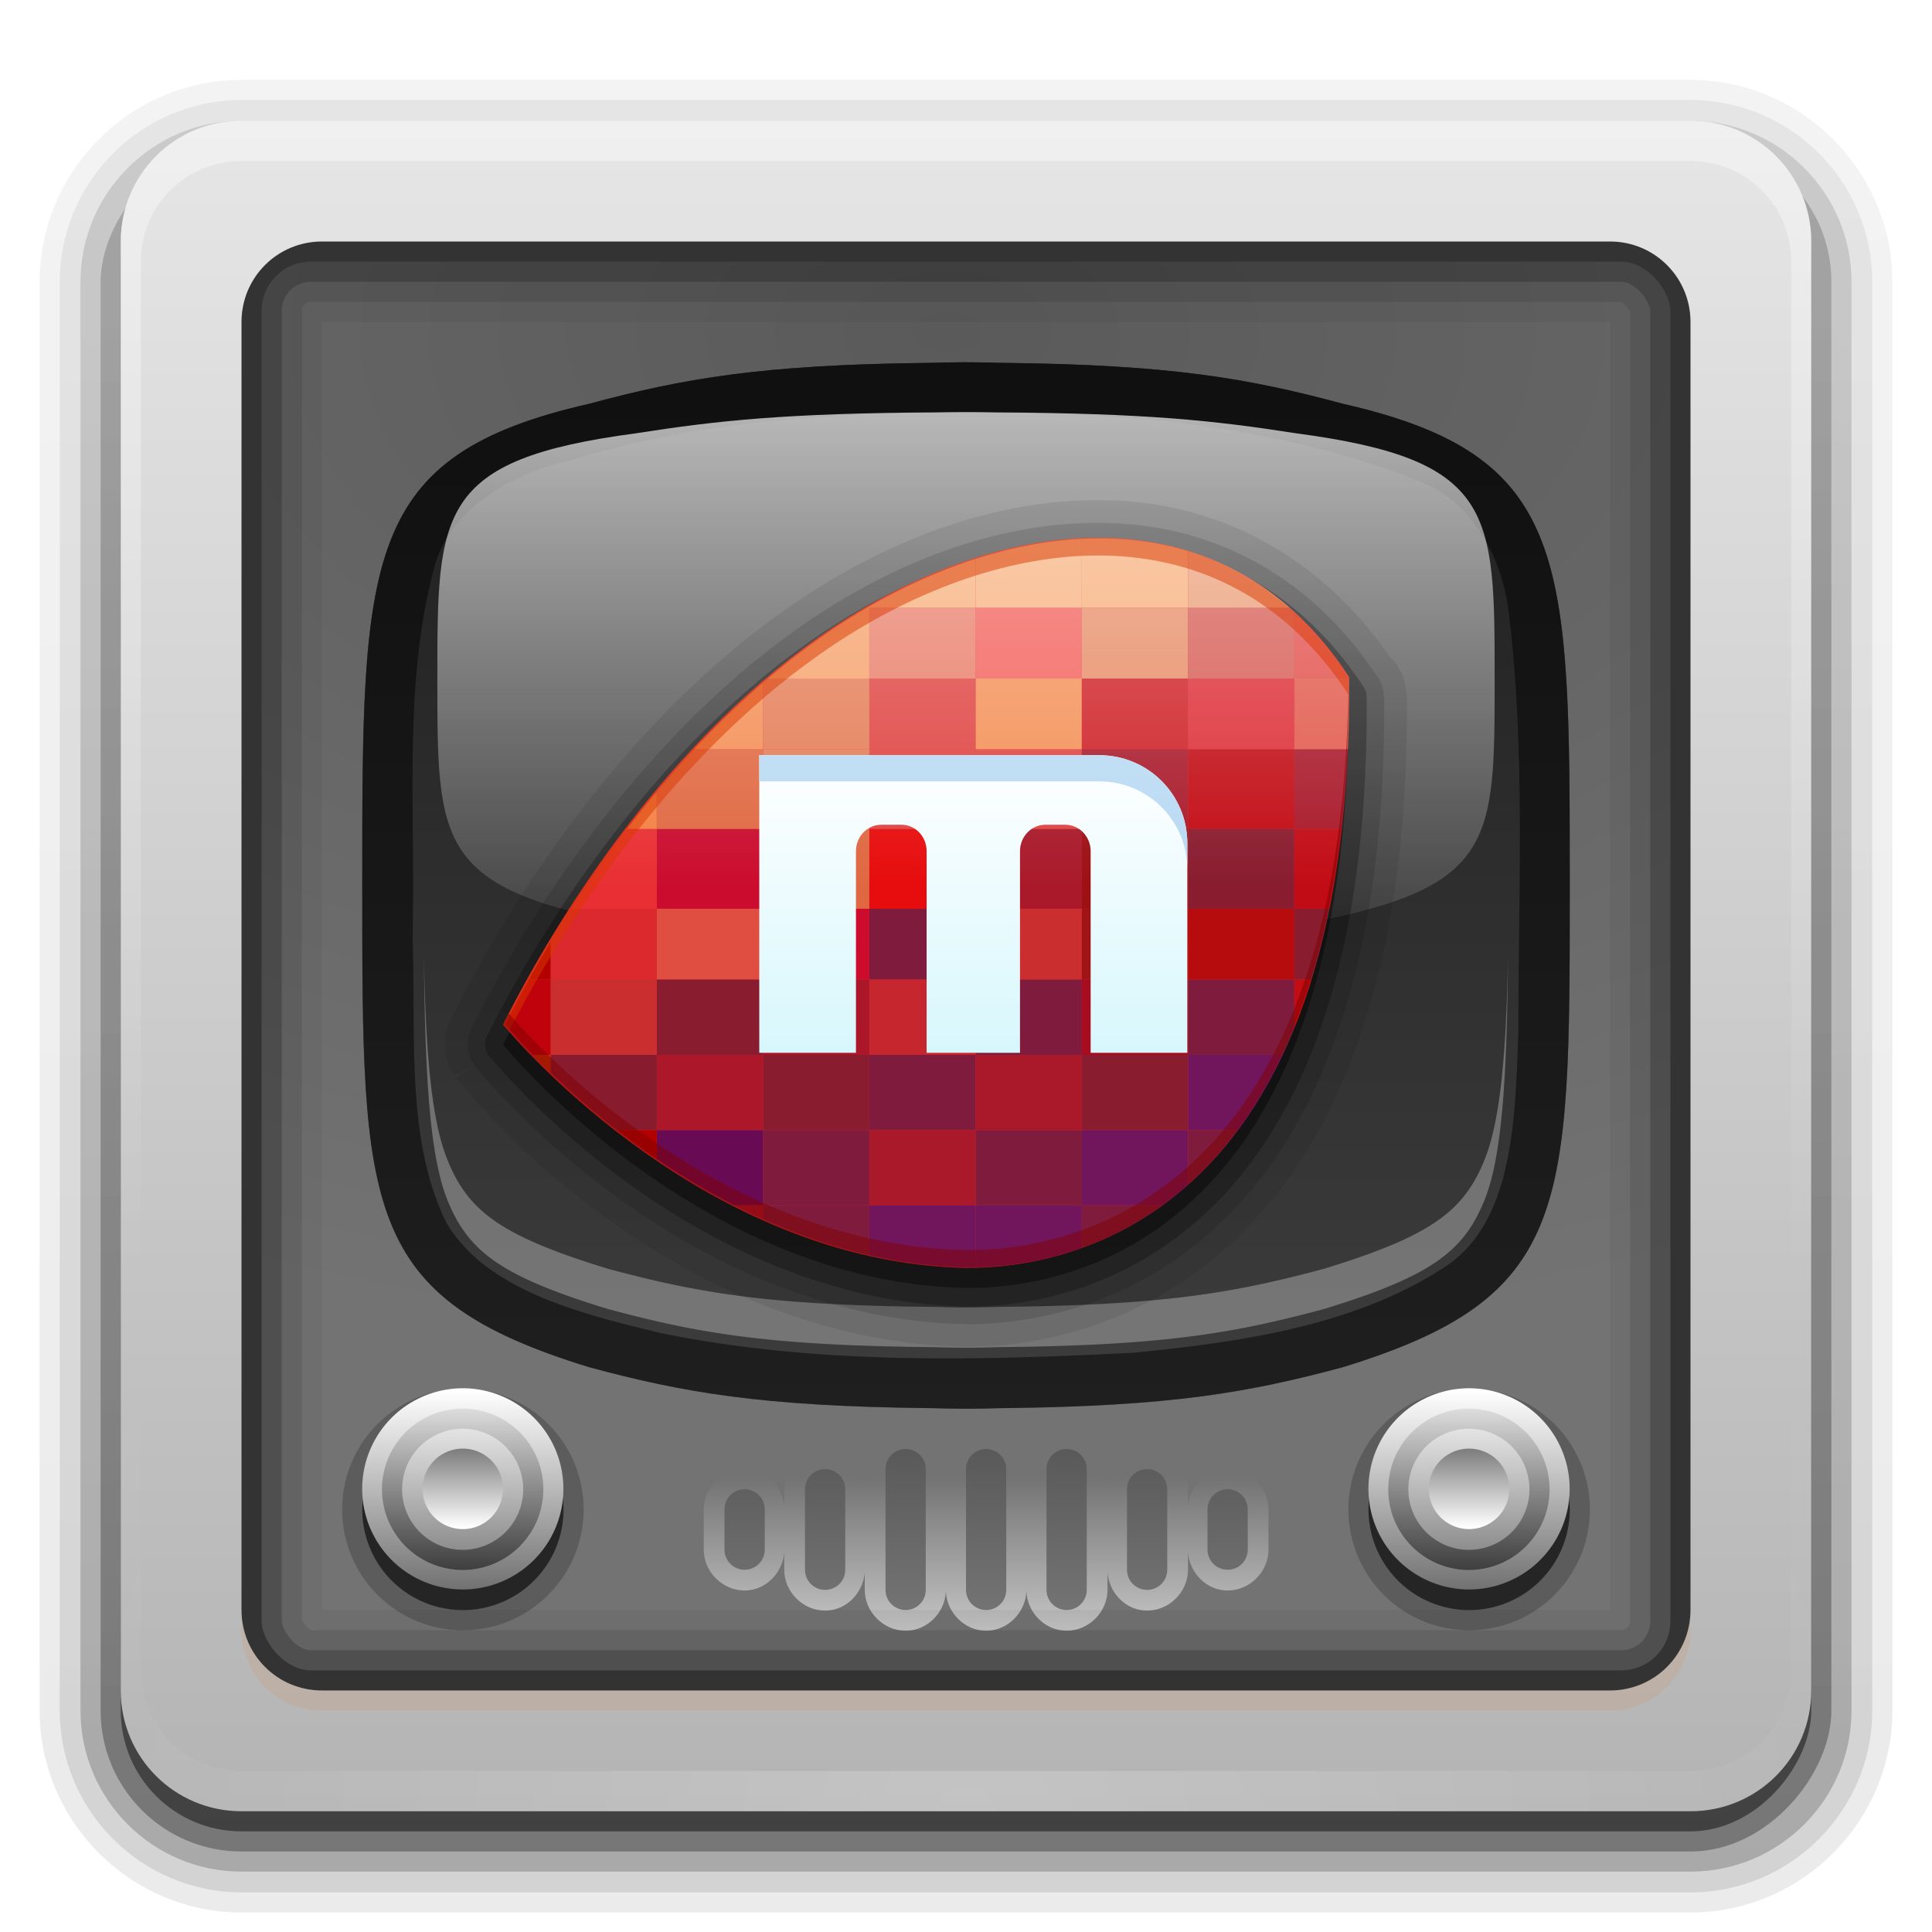 <?xml version="1.0" encoding="UTF-8" standalone="no"?>
<!-- Created with Inkscape (http://www.inkscape.org/) -->

<svg
   xmlns:dc="http://purl.org/dc/elements/1.1/"
   xmlns:cc="http://creativecommons.org/ns#"
   xmlns:rdf="http://www.w3.org/1999/02/22-rdf-syntax-ns#"
   xmlns:svg="http://www.w3.org/2000/svg"
   xmlns="http://www.w3.org/2000/svg"
   xmlns:xlink="http://www.w3.org/1999/xlink"
   xmlns:sodipodi="http://sodipodi.sourceforge.net/DTD/sodipodi-0.dtd"
   xmlns:inkscape="http://www.inkscape.org/namespaces/inkscape"
   version="1.0"
   width="96"
   height="96"
   id="svg2408"
   inkscape:version="0.91 r"
   sodipodi:docname="miro.svg">
  <title
     id="title5292">miro</title>
  <sodipodi:namedview
     pagecolor="#ffffff"
     bordercolor="#666666"
     borderopacity="1"
     objecttolerance="10"
     gridtolerance="10"
     guidetolerance="10"
     inkscape:pageopacity="0"
     inkscape:pageshadow="2"
     inkscape:window-width="1280"
     inkscape:window-height="965"
     id="namedview233"
     showgrid="false"
     inkscape:zoom="4.91667"
     inkscape:cx="104.58"
     inkscape:cy="37.2791"
     inkscape:window-x="0"
     inkscape:window-y="27"
     inkscape:window-maximized="1"
     inkscape:current-layer="svg2408" />
  <defs
     id="defs2410">
    <linearGradient
       id="linearGradient5342">
      <stop
         id="stop5344"
         style="stop-color:#d7f7fd;stop-opacity:1"
         offset="0" />
      <stop
         id="stop5346"
         style="stop-color:#ffffff;stop-opacity:1"
         offset="1" />
    </linearGradient>
    <linearGradient
       id="linearGradient3767">
      <stop
         id="stop3769"
         style="stop-color:#3e3e3e;stop-opacity:1"
         offset="0" />
      <stop
         id="stop3771"
         style="stop-color:#bbbbbb;stop-opacity:0"
         offset="1" />
    </linearGradient>
    <linearGradient
       id="linearGradient3960">
      <stop
         id="stop3962"
         style="stop-color:#ffffff;stop-opacity:1"
         offset="0" />
      <stop
         id="stop3964"
         style="stop-color:#ffffff;stop-opacity:0"
         offset="1" />
    </linearGradient>
    <linearGradient
       id="linearGradient3948">
      <stop
         id="stop3950"
         style="stop-color:#5a5a5a;stop-opacity:1"
         offset="0" />
      <stop
         id="stop3952"
         style="stop-color:#737373;stop-opacity:1"
         offset="1" />
    </linearGradient>
    <linearGradient
       id="linearGradient3777">
      <stop
         id="stop3779"
         style="stop-color:#272727;stop-opacity:1"
         offset="0" />
      <stop
         id="stop3781"
         style="stop-color:#737373;stop-opacity:1"
         offset="1" />
    </linearGradient>
    <linearGradient
       id="linearGradient3224">
      <stop
         id="stop3226"
         style="stop-color:#e0d8b8;stop-opacity:1"
         offset="0" />
      <stop
         id="stop3228"
         style="stop-color:#b6a357;stop-opacity:1"
         offset="1" />
    </linearGradient>
    <linearGradient
       id="linearGradient3187">
      <stop
         id="stop3189"
         style="stop-color:#b4b4b4;stop-opacity:1"
         offset="0" />
      <stop
         id="stop3191"
         style="stop-color:#e6e6e6;stop-opacity:1"
         offset="1" />
    </linearGradient>
    <linearGradient
       x1="45.448"
       y1="92.54"
       x2="45.448"
       y2="7.017"
       id="ButtonShadow"
       gradientUnits="userSpaceOnUse"
       gradientTransform="scale(1.006,0.994)">
      <stop
         id="stop3750"
         style="stop-color:#000000;stop-opacity:1"
         offset="0" />
      <stop
         id="stop3752"
         style="stop-color:#000000;stop-opacity:0.588"
         offset="1" />
    </linearGradient>
    <linearGradient
       id="linearGradient3737">
      <stop
         id="stop3739"
         style="stop-color:#ffffff;stop-opacity:1"
         offset="0" />
      <stop
         id="stop3741"
         style="stop-color:#ffffff;stop-opacity:0"
         offset="1" />
    </linearGradient>
    <filter
       color-interpolation-filters="sRGB"
       id="filter3174">
      <feGaussianBlur
         id="feGaussianBlur3176"
         stdDeviation="1.71" />
    </filter>
    <linearGradient
       x1="36.357"
       y1="6"
       x2="36.357"
       y2="63.893"
       id="linearGradient3188"
       xlink:href="#linearGradient3737"
       gradientUnits="userSpaceOnUse" />
    <radialGradient
       cx="47.098"
       cy="78.287"
       r="38.957"
       fx="47.098"
       fy="78.287"
       id="radialGradient3205"
       xlink:href="#linearGradient3948"
       gradientUnits="userSpaceOnUse"
       gradientTransform="matrix(2.206,0,-1.566824e-8,1.312,-56.813,-119.244)" />
    <linearGradient
       id="linearGradient3737-7">
      <stop
         id="stop3739-2"
         style="stop-color:#ffffff;stop-opacity:1"
         offset="0" />
      <stop
         id="stop3741-7"
         style="stop-color:#ffffff;stop-opacity:0"
         offset="1" />
    </linearGradient>
    <radialGradient
       cx="48"
       cy="90.172"
       r="42"
       fx="48"
       fy="90.172"
       id="radialGradient2874"
       xlink:href="#linearGradient3737-7"
       gradientUnits="userSpaceOnUse"
       gradientTransform="matrix(1.157,0,0,0.996,-7.551,0.197)" />
    <linearGradient
       x1="48"
       y1="90"
       x2="48"
       y2="5.988"
       id="linearGradient3668"
       xlink:href="#linearGradient3187"
       gradientUnits="userSpaceOnUse" />
    <linearGradient
       id="linearGradient3737-40">
      <stop
         id="stop3739-7"
         style="stop-color:#ffffff;stop-opacity:1"
         offset="0" />
      <stop
         id="stop3741-9"
         style="stop-color:#ffffff;stop-opacity:0"
         offset="1" />
    </linearGradient>
    <clipPath
       id="clipPath3613-2">
      <rect
         width="84"
         height="84"
         rx="6"
         ry="6"
         x="6"
         y="6"
         id="rect3615-7"
         style="fill:#ffffff;fill-opacity:1;fill-rule:nonzero;stroke:none" />
    </clipPath>
    <filter
       x="-0.192"
       y="-0.192"
       width="1.384"
       height="1.384"
       color-interpolation-filters="sRGB"
       id="filter3794-6">
      <feGaussianBlur
         id="feGaussianBlur3796-2"
         stdDeviation="5.28" />
    </filter>
    <linearGradient
       x1="48"
       y1="20.221"
       x2="48"
       y2="138.661"
       id="linearGradient2881"
       xlink:href="#linearGradient3737-40"
       gradientUnits="userSpaceOnUse" />
    <clipPath
       id="clipPath3837">
      <path
         d="m 14,108.25 c -3.242,0 -5.844,2.768 -5.844,6.188 l 0,66.156 c 0,3.42 2.601,6.188 5.844,6.188 l 66.188,0 c 3.242,0 5.875,-2.768 5.875,-6.188 l 0,-66.156 c 0,-3.42 -2.633,-6.188 -5.875,-6.188 L 14,108.25 z M 48,118 c 0.605,0 1.193,0.015 1.781,0.031 0.014,1.5e-4 0.048,-1.5e-4 0.062,0 8.345,0.089 12.216,0.779 16.875,2.031 C 78.02,122.634 78,127.662 78,144 c 0,16.16 0.03,20.465 -11.281,23.938 -4.659,1.253 -8.53,1.942 -16.875,2.031 -0.014,1.5e-4 -0.048,-1.5e-4 -0.062,0 C 49.193,169.985 48.605,170 48,170 c -0.605,0 -1.193,-0.015 -1.781,-0.031 -0.014,-1.5e-4 -0.048,1.5e-4 -0.062,0 -8.345,-0.089 -12.216,-0.779 -16.875,-2.031 C 17.97,164.465 18,160.16 18,144 c 0,-16.338 -0.02,-21.366 11.281,-23.938 4.659,-1.253 8.53,-1.942 16.875,-2.031 0.014,-1.5e-4 0.048,1.5e-4 0.062,0 C 46.807,118.015 47.395,118 48,118 z"
         inkscape:connector-curvature="0"
         id="path3839"
         style="fill:url(#radialGradient3841);fill-opacity:1;stroke:none" />
    </clipPath>
    <radialGradient
       cx="47.098"
       cy="78.287"
       r="38.957"
       fx="47.098"
       fy="78.287"
       id="radialGradient3841"
       xlink:href="#linearGradient3224"
       gradientUnits="userSpaceOnUse"
       gradientTransform="matrix(2.206,0,-1.566824e-8,1.312,-56.813,75.781)" />
    <filter
       x="-0.168"
       y="-0.194"
       width="1.336"
       height="1.388"
       color-interpolation-filters="sRGB"
       id="filter3847">
      <feGaussianBlur
         id="feGaussianBlur3849"
         stdDeviation="4.2" />
    </filter>
    <linearGradient
       x1="50.629"
       y1="81.089"
       x2="50.629"
       y2="74.654"
       id="linearGradient3994"
       xlink:href="#linearGradient3960"
       gradientUnits="userSpaceOnUse"
       gradientTransform="translate(0,30)" />
    <linearGradient
       x1="49.385"
       y1="81.177"
       x2="49.385"
       y2="73.448"
       id="linearGradient4099"
       xlink:href="#linearGradient3737-7"
       gradientUnits="userSpaceOnUse" />
    <linearGradient
       x1="48.179"
       y1="72.25"
       x2="48.179"
       y2="79.84"
       id="linearGradient4101"
       xlink:href="#linearGradient3948"
       gradientUnits="userSpaceOnUse" />
    <linearGradient
       x1="48.179"
       y1="72.25"
       x2="48.179"
       y2="79.84"
       id="linearGradient4103"
       xlink:href="#linearGradient3948"
       gradientUnits="userSpaceOnUse"
       gradientTransform="translate(1,0)" />
    <linearGradient
       x1="48.179"
       y1="72.25"
       x2="48.179"
       y2="79.84"
       id="linearGradient4105"
       xlink:href="#linearGradient3948"
       gradientUnits="userSpaceOnUse"
       gradientTransform="translate(2,0)" />
    <linearGradient
       x1="48.179"
       y1="72.25"
       x2="48.179"
       y2="79.84"
       id="linearGradient4107"
       xlink:href="#linearGradient3948"
       gradientUnits="userSpaceOnUse"
       gradientTransform="translate(-1,0)" />
    <linearGradient
       x1="48.179"
       y1="72.25"
       x2="48.179"
       y2="79.84"
       id="linearGradient4109"
       xlink:href="#linearGradient3948"
       gradientUnits="userSpaceOnUse"
       gradientTransform="translate(3,0)" />
    <linearGradient
       x1="48.179"
       y1="72.25"
       x2="48.179"
       y2="79.84"
       id="linearGradient4111"
       xlink:href="#linearGradient3948"
       gradientUnits="userSpaceOnUse"
       gradientTransform="translate(-2,0)" />
    <linearGradient
       x1="48.179"
       y1="72.25"
       x2="48.179"
       y2="79.84"
       id="linearGradient4113"
       xlink:href="#linearGradient3948"
       gradientUnits="userSpaceOnUse"
       gradientTransform="translate(4,0)" />
    <linearGradient
       id="linearGradient3237">
      <stop
         id="stop3239"
         style="stop-color:#737373;stop-opacity:1"
         offset="0" />
      <stop
         id="stop3241"
         style="stop-color:#ffffff;stop-opacity:1"
         offset="1" />
    </linearGradient>
    <linearGradient
       x1="26.36"
       y1="103.134"
       x2="26.36"
       y2="108.678"
       id="linearGradient3785"
       xlink:href="#linearGradient3237"
       gradientUnits="userSpaceOnUse" />
    <linearGradient
       x1="26.36"
       y1="112.609"
       x2="26.36"
       y2="99.666"
       id="linearGradient3787"
       xlink:href="#linearGradient3237"
       gradientUnits="userSpaceOnUse" />
    <linearGradient
       x1="21.026"
       y1="106.137"
       x2="35.109"
       y2="106.137"
       id="linearGradient3789"
       xlink:href="#linearGradient3767"
       gradientUnits="userSpaceOnUse" />
    <linearGradient
       x1="26.36"
       y1="103.134"
       x2="26.36"
       y2="108.678"
       id="linearGradient3802"
       xlink:href="#linearGradient3237"
       gradientUnits="userSpaceOnUse" />
    <linearGradient
       x1="26.36"
       y1="112.609"
       x2="26.36"
       y2="99.666"
       id="linearGradient3804"
       xlink:href="#linearGradient3237"
       gradientUnits="userSpaceOnUse" />
    <linearGradient
       x1="21.026"
       y1="106.137"
       x2="35.109"
       y2="106.137"
       id="linearGradient3806"
       xlink:href="#linearGradient3767"
       gradientUnits="userSpaceOnUse" />
    <clipPath
       id="clipPath5265">
      <path
         d="m 138,78 c -0.605,0 -1.193,0.015 -1.781,0.031 -0.014,1.46e-4 -0.048,-1.5e-4 -0.062,0 -8.345,0.089 -12.216,0.779 -16.875,2.031 C 107.98,82.634 108,87.662 108,104 c 0,16.16 -0.029,20.465 11.281,23.938 4.659,1.253 8.53,1.942 16.875,2.031 0.014,1.5e-4 0.048,-1.5e-4 0.062,0 0.588,0.016 1.177,0.031 1.781,0.031 0.605,0 1.193,-0.015 1.781,-0.031 0.014,-1.5e-4 0.048,1.5e-4 0.062,0 8.345,-0.089 12.216,-0.779 16.875,-2.031 C 168.03,124.465 168,120.16 168,104 c 0,-16.338 0.021,-21.366 -11.281,-23.938 -4.659,-1.253 -8.53,-1.942 -16.875,-2.031 -0.014,-1.5e-4 -0.048,1.46e-4 -0.062,0 C 139.193,78.015 138.605,78 138,78 z"
         inkscape:connector-curvature="0"
         id="path5267"
         style="fill:#ff0000;fill-opacity:1;stroke:none;display:inline" />
    </clipPath>
    <clipPath
       id="clipPath5740">
      <path
         d="m -314.232,22.117 c 16.366,-32.544 44.404,-72.186 81.294,-93.853 36.891,-21.667 82.634,-25.36 109.315,15.388 1.03,123.91 -64.854,134.301 -88.552,133.277 -59.782,-2.583 -102.058,-54.812 -102.058,-54.812 z"
         inkscape:connector-curvature="0"
         id="path5742"
         style="fill:#ff0000;stroke:none" />
    </clipPath>
    <linearGradient
       x1="-95.538"
       y1="28.862"
       x2="-95.538"
       y2="-39.457"
       id="linearGradient6016"
       xlink:href="#linearGradient5342"
       gradientUnits="userSpaceOnUse" />
    <linearGradient
       x1="-400.012"
       y1="-85.682"
       x2="-400.012"
       y2="-9.059"
       id="linearGradient6023"
       xlink:href="#linearGradient3737"
       gradientUnits="userSpaceOnUse"
       gradientTransform="matrix(0.22,0,0,0.22,140.505,46.035)" />
    <linearGradient
       x1="123.968"
       y1="17.684"
       x2="123.968"
       y2="69.871"
       id="linearGradient3888"
       xlink:href="#linearGradient3777"
       gradientUnits="userSpaceOnUse"
       gradientTransform="translate(-80,0)" />
    <filter
       x="-0.134"
       y="-0.155"
       width="1.269"
       height="1.31"
       color-interpolation-filters="sRGB"
       id="filter3925">
      <feGaussianBlur
         id="feGaussianBlur3927"
         stdDeviation="3.36" />
    </filter>
    <linearGradient
       x1="48.714"
       y1="16.321"
       x2="48.714"
       y2="77.29"
       id="linearGradient3931"
       xlink:href="#linearGradient3737-7"
       gradientUnits="userSpaceOnUse"
       gradientTransform="matrix(0.876,0,0,0.511,5.972,11.286)" />
    <linearGradient
       x1="45.448"
       y1="92.54"
       x2="45.448"
       y2="7.017"
       id="ButtonShadow-0"
       gradientUnits="userSpaceOnUse"
       gradientTransform="matrix(1.006,0,0,0.994,100,0)">
      <stop
         id="stop3750-8"
         style="stop-color:#000000;stop-opacity:1"
         offset="0" />
      <stop
         id="stop3752-5"
         style="stop-color:#000000;stop-opacity:0.588"
         offset="1" />
    </linearGradient>
    <linearGradient
       x1="32.251"
       y1="6.132"
       x2="32.251"
       y2="90.239"
       id="linearGradient3780"
       xlink:href="#ButtonShadow-0"
       gradientUnits="userSpaceOnUse"
       gradientTransform="matrix(1.024,0,0,1.012,-1.143,-98.071)" />
    <linearGradient
       x1="32.251"
       y1="6.132"
       x2="32.251"
       y2="90.239"
       id="linearGradient3772"
       xlink:href="#ButtonShadow-0"
       gradientUnits="userSpaceOnUse"
       gradientTransform="matrix(1.024,0,0,1.012,-1.143,-98.071)" />
    <linearGradient
       x1="32.251"
       y1="6.132"
       x2="32.251"
       y2="90.239"
       id="linearGradient3725"
       xlink:href="#ButtonShadow-0"
       gradientUnits="userSpaceOnUse"
       gradientTransform="matrix(1.024,0,0,1.012,-1.143,-98.071)" />
    <linearGradient
       x1="32.251"
       y1="6.132"
       x2="32.251"
       y2="90.239"
       id="linearGradient3721"
       xlink:href="#ButtonShadow-0"
       gradientUnits="userSpaceOnUse"
       gradientTransform="translate(0,-97)" />
    <linearGradient
       x1="32.251"
       y1="6.132"
       x2="32.251"
       y2="90.239"
       id="linearGradient3071"
       xlink:href="#ButtonShadow-0"
       gradientUnits="userSpaceOnUse"
       gradientTransform="matrix(1.024,0,0,1.012,-1.143,-98.071)" />
  </defs>
  <g
     id="layer2"
     style="display:none">
    <rect
       width="86"
       height="85"
       rx="6"
       ry="6"
       x="5"
       y="7"
       id="rect3745"
       style="opacity:0.9;fill:url(#ButtonShadow);fill-opacity:1;fill-rule:nonzero;stroke:none;filter:url(#filter3174)" />
  </g>
  <g
     id="layer7"
     style="display:inline">
    <path
       d="m 12,-95.031 c -5.511,0 -10.031,4.52 -10.031,10.031 l 0,71 c 0,5.511 4.52,10.031 10.031,10.031 l 72,0 c 5.511,0 10.031,-4.52 10.031,-10.031 l 0,-71 c 0,-5.511 -4.52,-10.031 -10.031,-10.031 l -72,0 z"
       transform="scale(1,-1)"
       id="path3786"
       style="opacity:0.08;fill:url(#linearGradient3071);fill-opacity:1;fill-rule:nonzero;stroke:none;display:inline" />
    <path
       d="m 12,-94.031 c -4.972,0 -9.031,4.06 -9.031,9.031 l 0,71 c 0,4.972 4.06,9.031 9.031,9.031 l 72,0 c 4.972,0 9.031,-4.06 9.031,-9.031 l 0,-71 c 0,-4.972 -4.06,-9.031 -9.031,-9.031 l -72,0 z"
       transform="scale(1,-1)"
       id="path3778"
       style="opacity:0.1;fill:url(#linearGradient3780);fill-opacity:1;fill-rule:nonzero;stroke:none;display:inline" />
    <path
       d="m 12,-93 c -4.409,0 -8,3.591 -8,8 l 0,71 c 0,4.409 3.591,8 8,8 l 72,0 c 4.409,0 8,-3.591 8,-8 l 0,-71 c 0,-4.409 -3.591,-8 -8,-8 l -72,0 z"
       transform="scale(1,-1)"
       id="path3770"
       style="opacity:0.2;fill:url(#linearGradient3772);fill-opacity:1;fill-rule:nonzero;stroke:none;display:inline" />
    <rect
       width="86"
       height="85"
       rx="7"
       ry="7"
       x="5"
       y="-92"
       transform="scale(1,-1)"
       id="rect3723"
       style="opacity:0.3;fill:url(#linearGradient3725);fill-opacity:1;fill-rule:nonzero;stroke:none;display:inline" />
    <rect
       width="84"
       height="84"
       rx="6"
       ry="6"
       x="6"
       y="-91"
       transform="scale(1,-1)"
       id="rect3716"
       style="opacity:0.45;fill:url(#linearGradient3721);fill-opacity:1;fill-rule:nonzero;stroke:none;display:inline" />
  </g>
  <g
     id="layer3">
    <rect
       width="77.915"
       height="78.516"
       rx="5.853"
       ry="6.173"
       x="8.141"
       y="-86.771"
       transform="scale(1,-1)"
       id="rect3461"
       style="fill:url(#radialGradient3205);fill-opacity:1;stroke:none" />
  </g>
  <g
     id="layer4"
     style="display:none">
    <rect
       width="66"
       height="66"
       rx="12"
       ry="12"
       x="15"
       y="15"
       clip-path="url(#clipPath3613-2)"
       id="rect3171"
       style="opacity:0.1;fill:url(#linearGradient2881);fill-opacity:1;fill-rule:nonzero;stroke:#ffffff;stroke-width:0.5;stroke-linecap:round;stroke-linejoin:miter;stroke-miterlimit:4;stroke-opacity:1;stroke-dasharray:none;stroke-dashoffset:0;filter:url(#filter3794-6)" />
  </g>
  <path
     style="display:inline;fill:url(#linearGradient3888);fill-opacity:1;stroke:none"
     id="path5249"
     inkscape:connector-curvature="0"
     d="m 48,18 c -0.605,0 -1.193,0.015 -1.781,0.031 -0.014,10e-5 -0.048,-2e-4 -0.062,0 -8.345,0.089 -12.216,0.778 -16.875,2.031 C 17.98,22.634 18,27.662 18,44 c 0,16.16 -0.029,20.465 11.281,23.938 4.659,1.253 8.53,1.942 16.875,2.031 0.014,1e-4 0.048,-2e-4 0.062,0 C 46.807,69.985 47.395,70 48,70 c 0.605,0 1.193,-0.015 1.781,-0.031 0.014,-2e-4 0.048,1e-4 0.062,0 8.345,-0.089 12.216,-0.779 16.875,-2.031 C 78.029,64.465 78,60.16 78,44 78,27.662 78.02,22.634 66.719,20.062 c -4.659,-1.253 -8.53,-1.942 -16.875,-2.031 -0.014,-2e-4 -0.048,10e-5 -0.062,0 C 49.193,18.015 48.605,18 48,18 Z" />
  <path
     style="display:inline;opacity:0.5;fill:#ffffff;fill-opacity:1;stroke:none;filter:url(#filter3847)"
     id="path3826"
     clip-path="url(#clipPath3837)"
     transform="translate(0,-100)"
     inkscape:connector-curvature="0"
     d="m 48,118 c -0.605,0 -1.193,0.02 -1.781,0.03 -0.014,0 -0.049,0 -0.062,0 -8.345,0.09 -12.216,0.779 -16.875,2.031 C 17.98,122.634 18,127.662 18,144 c 0,16.16 -0.029,20.465 11.281,23.937 4.659,1.253 8.53,1.943 16.875,2.032 0.014,0 0.048,0 0.062,0 0.588,0.02 1.177,0.03 1.781,0.03 0.605,0 1.193,-0.01 1.781,-0.03 0.014,0 0.048,0 0.062,0 8.345,-0.09 12.216,-0.779 16.875,-2.031 C 78.029,164.465 78,160.16 78,144 c 0,-16.338 0.02,-21.366 -11.281,-23.937 -4.659,-1.253 -8.53,-1.943 -16.875,-2.032 -0.014,0 -0.049,0 -0.062,0 C 49.193,118.015 48.605,118 48,118 Z" />
  <path
     style="display:inline;opacity:0.6;fill:#1a1a1a;fill-opacity:1;stroke:none"
     id="path5247"
     inkscape:connector-curvature="0"
     d="m 48,18 c -0.605,0 -1.193,0.015 -1.781,0.031 -0.014,10e-5 -0.048,-2e-4 -0.062,0 -8.345,0.089 -12.216,0.778 -16.875,2.031 C 17.98,22.634 18,27.662 18,44 c 0,16.16 -0.029,20.465 11.281,23.938 4.659,1.253 8.53,1.942 16.875,2.031 0.014,1e-4 0.048,-2e-4 0.062,0 C 46.807,69.985 47.395,70 48,70 c 0.605,0 1.193,-0.015 1.781,-0.031 0.014,-2e-4 0.048,1e-4 0.062,0 8.345,-0.089 12.216,-0.779 16.875,-2.031 C 78.029,64.465 78,60.16 78,44 78,27.662 78.02,22.634 66.719,20.062 c -4.659,-1.253 -8.53,-1.942 -16.875,-2.031 -0.014,-2e-4 -0.048,10e-5 -0.062,0 C 49.193,18.015 48.605,18 48,18 Z" />
  <path
     style="display:inline;opacity:0.7;fill:none;stroke:#000000;stroke-width:5;stroke-miterlimit:4;stroke-dasharray:none;filter:url(#filter3925)"
     clip-path="url(#clipPath5265)"
     d="m 138,78 c -6.813,-0.019 -13.679,0.45 -20.232,2.441 -3.756,0.866 -7.58,3.173 -8.613,7.127 -1.656,6.175 -0.998,12.655 -1.153,18.979 0.175,5.152 -0.398,10.681 1.993,15.432 2.521,4.285 7.778,5.615 12.285,6.7 7.957,1.636 16.16,1.447 24.231,1.031 5.872,-0.569 12.072,-1.502 17.032,-4.922 4.14,-3.09 4.232,-8.767 4.402,-13.45 -0,-6.991 0.354,-14.023 -0.464,-20.981 -0.379,-3.64 -2.359,-7.279 -5.881,-8.706 -6.901,-2.773 -14.421,-3.618 -21.816,-3.62 C 139.189,78.015 138.595,78 138,78 Z"
     id="path5259"
     inkscape:connector-curvature="0"
     transform="translate(-90,-60)" />
  <path
     style="display:inline;opacity:0.7;fill:url(#linearGradient3931);fill-opacity:1;stroke:none"
     id="path3902"
     inkscape:connector-curvature="0"
     d="m 48,20.476 c -0.529,0 -1.044,0.01 -1.56,0.016 -0.012,1e-4 -0.042,-10e-5 -0.055,0 -7.307,0.045 -10.696,0.398 -14.775,1.037 -9.896,1.313 -9.878,3.88 -9.878,12.221 0,8.25 -0.026,10.449 9.878,12.221 4.079,0.64 7.468,0.992 14.775,1.037 0.012,10e-5 0.042,-1e-4 0.055,0 0.515,0.01 1.03,0.016 1.56,0.016 0.529,0 1.044,-0.01 1.56,-0.016 0.012,-1e-4 0.042,10e-5 0.055,0 7.307,-0.045 10.696,-0.398 14.775,-1.037 9.904,-1.773 9.878,-3.971 9.878,-12.221 0,-8.341 0.018,-10.909 -9.878,-12.221 -4.079,-0.639 -7.468,-0.992 -14.775,-1.037 -0.012,-10e-5 -0.042,1e-4 -0.055,0 -0.515,-0.01 -1.03,-0.016 -1.56,-0.016 z" />
  <path
     inkscape:connector-curvature="0"
     style="opacity:0.6;fill:url(#linearGradient4099);fill-opacity:1;stroke:none"
     id="path4097"
     d="m 45,70.969 c -1.1,0 -2.031,0.931 -2.031,2.031 l 0,0.875 C 42.891,72.842 42.05,71.969 41,71.969 c -1.1,0 -2.031,0.931 -2.031,2.031 l 0,0.875 C 38.891,73.842 38.05,72.969 37,72.969 c -1.1,0 -2.031,0.931 -2.031,2.031 l 0,2 c 0,1.1 0.931,2.031 2.031,2.031 1.05,0 1.891,-0.873 1.969,-1.906 l 0,0.875 c 0,1.1 0.931,2.031 2.031,2.031 1.05,0 1.891,-0.873 1.969,-1.906 l 0,0.875 c 0,1.1 0.931,2.031 2.031,2.031 1.075,0 1.96,-0.902 2,-1.969 0.04,1.067 0.925,1.969 2,1.969 1.075,0 1.96,-0.902 2,-1.969 0.04,1.067 0.925,1.969 2,1.969 1.1,0 2.031,-0.931 2.031,-2.031 l 0,-0.875 c 0.078,1.033 0.918,1.906 1.969,1.906 1.1,0 2.031,-0.931 2.031,-2.031 l 0,-0.875 c 0.078,1.033 0.918,1.906 1.969,1.906 1.1,0 2.031,-0.931 2.031,-2.031 l 0,-2 c 0,-1.1 -0.931,-2.031 -2.031,-2.031 -1.05,0 -1.891,0.873 -1.969,1.906 l 0,-0.875 c 0,-1.1 -0.931,-2.031 -2.031,-2.031 -1.05,0 -1.891,0.873 -1.969,1.906 l 0,-0.875 c 0,-1.1 -0.931,-2.031 -2.031,-2.031 -1.075,0 -1.96,0.902 -2,1.969 -0.04,-1.067 -0.925,-1.969 -2,-1.969 -1.075,0 -1.96,0.902 -2,1.969 -0.04,-1.067 -0.925,-1.969 -2,-1.969 z" />
  <g
     id="g4026">
    <path
       style="fill:url(#linearGradient4101);fill-opacity:1;stroke:none"
       id="path4010"
       inkscape:connector-curvature="0"
       d="m 45,72 c -0.554,0 -1,0.446 -1,1 l 0,6 c 0,0.554 0.446,1 1,1 0.554,0 1,-0.446 1,-1 l 0,-6 c 0,-0.554 -0.446,-1 -1,-1 z" />
    <path
       style="fill:url(#linearGradient4103);fill-opacity:1;stroke:none"
       id="path4008"
       inkscape:connector-curvature="0"
       d="m 49,72 c -0.554,0 -1,0.446 -1,1 l 0,6 c 0,0.554 0.446,1 1,1 0.554,0 1,-0.446 1,-1 l 0,-6 c 0,-0.554 -0.446,-1 -1,-1 z" />
    <path
       style="fill:url(#linearGradient4105);fill-opacity:1;stroke:none"
       id="path4006"
       inkscape:connector-curvature="0"
       d="m 53,72 c -0.554,0 -1,0.446 -1,1 l 0,6 c 0,0.554 0.446,1 1,1 0.554,0 1,-0.446 1,-1 l 0,-6 c 0,-0.554 -0.446,-1 -1,-1 z" />
    <path
       style="fill:url(#linearGradient4107);fill-opacity:1;stroke:none"
       id="path4004"
       inkscape:connector-curvature="0"
       d="m 41,73 c -0.554,0 -1,0.446 -1,1 l 0,4 c 0,0.554 0.446,1 1,1 0.554,0 1,-0.446 1,-1 l 0,-4 c 0,-0.554 -0.446,-1 -1,-1 z" />
    <path
       style="fill:url(#linearGradient4109);fill-opacity:1;stroke:none"
       id="path4002"
       inkscape:connector-curvature="0"
       d="m 57,73 c -0.554,0 -1,0.446 -1,1 l 0,4 c 0,0.554 0.446,1 1,1 0.554,0 1,-0.446 1,-1 l 0,-4 c 0,-0.554 -0.446,-1 -1,-1 z" />
    <path
       style="fill:url(#linearGradient4111);fill-opacity:1;stroke:none"
       id="path4000"
       inkscape:connector-curvature="0"
       d="m 37,74 c -0.554,0 -1,0.446 -1,1 l 0,2 c 0,0.554 0.446,1 1,1 0.554,0 1,-0.446 1,-1 l 0,-2 c 0,-0.554 -0.446,-1 -1,-1 z" />
    <path
       style="fill:url(#linearGradient4113);fill-opacity:1;stroke:none"
       id="rect3933"
       inkscape:connector-curvature="0"
       d="m 61,74 c -0.554,0 -1,0.446 -1,1 l 0,2 c 0,0.554 0.446,1 1,1 0.554,0 1,-0.446 1,-1 l 0,-2 c 0,-0.554 -0.446,-1 -1,-1 z" />
  </g>
  <path
     inkscape:connector-curvature="0"
     style="opacity:0.8;fill:url(#linearGradient3994);fill-opacity:1;stroke:none"
     id="path3990"
     d="m 45,100.969 c -0.905,0 -1.564,0.698 -1.812,1.531 -0.344,-0.272 -0.722,-0.531 -1.188,-0.531 -0.905,0 -1.564,0.698 -1.812,1.531 -0.344,-0.272 -0.722,-0.531 -1.188,-0.531 -1.1,0 -2.031,0.931 -2.031,2.031 l 0,2 c 0,1.1 0.931,2.031 2.031,2.031 0.465,0 0.843,-0.259 1.188,-0.531 0.249,0.833 0.907,1.531 1.812,1.531 0.465,0 0.843,-0.259 1.188,-0.531 0.249,0.833 0.907,1.531 1.812,1.531 0.635,0 1.128,-0.373 1.5,-0.843 0.372,0.47 0.865,0.843 1.5,0.843 0.635,0 1.128,-0.373 1.5,-0.843 0.372,0.47 0.865,0.843 1.5,0.843 0.905,0 1.564,-0.698 1.812,-1.531 0.344,0.272 0.722,0.531 1.188,0.531 0.905,0 1.564,-0.698 1.812,-1.531 0.344,0.272 0.722,0.531 1.188,0.531 1.1,0 2.031,-0.931 2.031,-2.031 l 0,-2 c 0,-1.1 -0.931,-2.031 -2.031,-2.031 -0.465,0 -0.843,0.259 -1.188,0.531 -0.249,-0.833 -0.907,-1.531 -1.812,-1.531 -0.465,0 -0.843,0.259 -1.188,0.531 -0.249,-0.833 -0.907,-1.531 -1.812,-1.531 -0.635,0 -1.128,0.373 -1.5,0.844 -0.372,-0.471 -0.865,-0.844 -1.5,-0.844 -0.635,0 -1.128,0.373 -1.5,0.844 -0.372,-0.471 -0.865,-0.844 -1.5,-0.844 z" />
  <g
     id="g3779"
     transform="translate(0,-1)">
    <path
       inkscape:connector-curvature="0"
       style="opacity:0.2;fill:#000000;fill-opacity:1;stroke:none"
       id="path3777"
       transform="matrix(1.188,0,0,1.188,0.65,-18.092)"
       d="m 23.865,79.206 a 5.051,5.051 0 1 1 -10.102,0 5.051,5.051 0 1 1 10.102,0 z" />
    <path
       inkscape:connector-curvature="0"
       style="opacity:0.6;fill:#000000;fill-opacity:1;stroke:none"
       id="path3775"
       transform="matrix(0.99,0,0,0.99,4.375,-2.41)"
       d="m 23.865,79.206 a 5.051,5.051 0 1 1 -10.102,0 5.051,5.051 0 1 1 10.102,0 z" />
    <path
       inkscape:connector-curvature="0"
       style="fill:url(#linearGradient3785);fill-opacity:1;stroke:url(#linearGradient3787);stroke-width:3.962;stroke-linecap:square;stroke-miterlimit:4;stroke-dasharray:none;stroke-opacity:1"
       id="path3235"
       transform="matrix(0.757,0,0,0.757,3.041,-5.365)"
       d="m 30.983,106.137 a 4.622,4.622 0 1 1 -9.245,0 4.622,4.622 0 1 1 9.245,0 z" />
    <path
       inkscape:connector-curvature="0"
       style="fill:none;stroke:url(#linearGradient3789);stroke-width:1.317;stroke-linecap:square;stroke-miterlimit:4;stroke-dasharray:none;stroke-opacity:1"
       id="path2993"
       transform="matrix(0,-0.759,0.759,0,-57.569,95.01)"
       d="m 30.983,106.137 a 4.622,4.622 0 1 1 -9.245,0 4.622,4.622 0 1 1 9.245,0 z" />
  </g>
  <g
     id="g3791"
     transform="translate(50,-1)">
    <path
       inkscape:connector-curvature="0"
       style="opacity:0.2;fill:#000000;fill-opacity:1;stroke:none"
       id="path3793"
       transform="matrix(1.188,0,0,1.188,0.65,-18.092)"
       d="m 23.865,79.206 a 5.051,5.051 0 1 1 -10.102,0 5.051,5.051 0 1 1 10.102,0 z" />
    <path
       inkscape:connector-curvature="0"
       style="opacity:0.6;fill:#000000;fill-opacity:1;stroke:none"
       id="path3795"
       transform="matrix(0.99,0,0,0.99,4.375,-2.41)"
       d="m 23.865,79.206 a 5.051,5.051 0 1 1 -10.102,0 5.051,5.051 0 1 1 10.102,0 z" />
    <path
       inkscape:connector-curvature="0"
       style="fill:url(#linearGradient3802);fill-opacity:1;stroke:url(#linearGradient3804);stroke-width:3.962;stroke-linecap:square;stroke-miterlimit:4;stroke-dasharray:none;stroke-opacity:1"
       id="path3797"
       transform="matrix(0.757,0,0,0.757,3.041,-5.365)"
       d="m 30.983,106.137 a 4.622,4.622 0 1 1 -9.245,0 4.622,4.622 0 1 1 9.245,0 z" />
    <path
       inkscape:connector-curvature="0"
       style="fill:none;stroke:url(#linearGradient3806);stroke-width:1.317;stroke-linecap:square;stroke-miterlimit:4;stroke-dasharray:none;stroke-opacity:1"
       id="path3800"
       transform="matrix(0,-0.759,0.759,0,-57.569,95.01)"
       d="m 30.983,106.137 a 4.622,4.622 0 1 1 -9.245,0 4.622,4.622 0 1 1 9.245,0 z" />
  </g>
  <path
     style="display:inline;opacity:0.3;fill:#ffffff;fill-opacity:1;stroke:none"
     id="path3914"
     inkscape:connector-curvature="0"
     d="m 21.062,47.469 c 0.057,5.974 0.288,9.944 1.156,12.125 1.024,2.57 2.628,3.794 7.844,5.406 0.01,0 0.021,0 0.031,0 0.03,0.01 0.032,0.022 0.062,0.031 4.473,1.199 7.902,1.82 16.031,1.906 -0.081,-9e-4 -0.045,0 0.062,0 a 3.032,3.032 0 0 1 0.062,0 c 0.584,0.016 1.133,0.031 1.688,0.031 0.554,0 1.104,-0.015 1.688,-0.031 a 3.032,3.032 0 0 1 0.062,0 c 0.107,0 0.143,-9e-4 0.062,0 8.13,-0.087 11.558,-0.708 16.031,-1.906 0.032,-0.01 0.061,-0.023 0.094,-0.031 5.215,-1.613 6.82,-2.836 7.844,-5.406 0.869,-2.18 1.099,-6.151 1.156,-12.125 -0.092,4.915 -0.382,8.181 -1.156,10.125 -1.024,2.57 -2.629,3.794 -7.844,5.406 -0.032,0.01 -0.061,0.023 -0.094,0.031 -4.474,1.199 -7.902,1.819 -16.031,1.906 0.081,-9e-4 0.045,0 -0.062,0 a 3.032,3.032 0 0 0 -0.062,0 c -0.584,0.016 -1.133,0.031 -1.688,0.031 -0.554,0 -1.104,-0.015 -1.688,-0.031 a 3.032,3.032 0 0 0 -0.062,0 c -0.107,0 -0.143,-9e-4 -0.062,0 -8.13,-0.087 -11.558,-0.708 -16.031,-1.906 -0.031,-0.01 -0.032,-0.022 -0.062,-0.031 -0.01,0 -0.021,0 -0.031,0 -5.215,-1.613 -6.82,-2.836 -7.844,-5.406 -0.774,-1.944 -1.064,-5.21 -1.156,-10.125 z" />
  <path
     inkscape:connector-curvature="0"
     style="opacity:0.08;fill:#000000;fill-opacity:1;stroke:none"
     id="path4661"
     d="m 56.031,24.906 c -5.02,-0.379 -10.104,1.194 -14.562,3.812 -8.892,5.222 -15.288,14.401 -19.062,21.906 0,0 -0.092,0.213 -0.094,0.219 0,0 0,0.025 0,0.031 0,0.013 0,0.016 0,0.031 0,0.016 0,0.051 0,0.062 0,0.01 -0.031,0 -0.031,0 -0.018,0.046 -0.027,0.082 -0.031,0.094 -0.01,0.023 -0.062,0.156 -0.062,0.156 -2e-4,7e-4 -0.031,0.187 -0.031,0.188 0,0 -0.031,0.182 -0.031,0.188 0,0 0,0.025 0,0.031 0,0.012 0,0.016 0,0.031 0,0.033 0,0.124 0,0.156 0,0.039 0,0.031 0,0.031 0,7e-4 0,0.218 0,0.219 0,0.016 0,0.019 0,0.031 0,0.01 0,0.027 0,0.031 0,0 0.03,0.246 0.031,0.25 8e-4,0 -4e-4,0.03 0,0.031 0,0 0.03,-0.01 0.031,0 0,0.012 0,0.047 0,0.062 10e-5,7e-4 0.062,0.218 0.062,0.219 10e-5,3e-4 0.02,0.027 0.031,0.062 0,0.011 0,0.047 0,0.062 0,0.016 0,0.019 0,0.031 0,0.01 0,0.026 0,0.031 2e-4,7e-4 0.156,0.374 0.156,0.375 2e-4,3e-4 0.078,0.102 0.094,0.125 0.016,0.023 0.031,0.031 0.031,0.031 0,0.01 0,0.027 0,0.031 l 1,-0.5 -0.906,0.656 c 0,0 0.05,0.046 0.094,0.094 0.015,0.019 0.019,0.017 0.031,0.031 0.016,0.017 0.026,0.058 0.031,0.062 0.017,0.017 0.05,0.051 0.062,0.062 0.014,0.013 0.023,0.024 0.031,0.031 9e-4,0 0.03,0 0.031,0 0.524,0.655 10.027,12.409 24.438,13.031 3.162,0.137 8.912,-0.564 13.875,-5.188 4.97,-4.629 8.774,-12.93 8.656,-27.094 0,0 -0.023,-0.118 -0.031,-0.188 0,0 0,-0.026 0,-0.031 0,-0.01 0,-0.026 0,-0.031 0,-1e-4 6e-4,-0.027 0,-0.031 0,-0.01 -0.028,-0.038 -0.031,-0.062 0,-0.016 0,-0.02 0,-0.031 0,0 0,-0.031 0,-0.031 -0.017,-0.119 -0.031,-0.25 -0.031,-0.25 -2e-4,-8e-4 -0.062,-0.218 -0.062,-0.219 0,-0.016 0,-0.019 0,-0.031 0,-0.01 0,-0.027 0,-0.031 0,0 -0.152,-0.306 -0.156,-0.312 0,-0.01 0,-0.029 0,-0.031 0,0 -0.028,0 -0.031,0 -0.01,-0.01 0.01,-0.02 0,-0.031 -0.01,-0.012 -0.026,-0.023 -0.031,-0.031 0,0 0,-0.027 0,-0.031 -10e-5,-10e-5 -0.02,-0.041 -0.031,-0.062 -0.028,-0.056 -0.08,-0.129 -0.094,-0.156 0,0 0,-0.031 0,-0.031 a 1.116,1.116 0 0 0 -0.031,0 c -0.013,-0.02 -0.018,-0.043 -0.031,-0.062 a 1.116,1.116 0 0 0 -0.25,-0.25 C 65.721,27.789 60.958,25.278 56.031,24.906 Z" />
  <path
     inkscape:connector-curvature="0"
     style="opacity:0.12;fill:#000000;fill-opacity:1;stroke:none"
     id="path4657"
     d="m 55.938,26.031 c -4.731,-0.357 -9.6,1.127 -13.906,3.656 -8.598,5.05 -14.915,14.061 -18.625,21.438 -4e-4,7e-4 -0.031,0.124 -0.031,0.125 -3e-4,7e-4 -0.062,0.124 -0.062,0.125 -2e-4,7e-4 -0.031,0.093 -0.031,0.094 -2e-4,7e-4 -0.031,0.124 -0.031,0.125 -10e-5,7e-4 10e-5,0.124 0,0.125 -10e-5,7e-4 0,0.155 0,0.156 0,7e-4 0,0.124 0,0.125 0,7e-4 -10e-5,0.124 0,0.125 10e-5,7e-4 0.031,0.124 0.031,0.125 10e-5,7e-4 0.031,0.124 0.031,0.125 2e-4,7e-4 0.031,0.093 0.031,0.094 2e-4,6e-4 0.031,0.124 0.031,0.125 3e-4,6e-4 0.062,0.124 0.062,0.125 3e-4,6e-4 0.062,0.093 0.062,0.094 4e-4,6e-4 0.062,0.124 0.062,0.125 3e-4,4e-4 0.039,0.033 0.062,0.062 0.012,0.015 0.031,0.031 0.031,0.031 0.082,0.103 9.689,12.141 23.781,12.75 2.942,0.127 8.374,-0.508 13.062,-4.875 4.69,-4.369 8.397,-12.318 8.281,-26.281 -1e-4,-7e-4 -0.031,-0.124 -0.031,-0.125 -1e-4,-7e-4 1e-4,-0.124 0,-0.125 -1e-4,-7e-4 -0.031,-0.155 -0.031,-0.156 -2e-4,-8e-4 -0.031,-0.124 -0.031,-0.125 -2e-4,-8e-4 -0.031,-0.124 -0.031,-0.125 -3e-4,-7e-4 -0.062,-0.093 -0.062,-0.094 -4e-4,-7e-4 -0.062,-0.124 -0.062,-0.125 -3e-4,-5e-4 -0.045,-0.066 -0.062,-0.094 0,-0.01 0,-0.024 0,-0.031 l -0.031,0 c -3.207,-4.873 -7.767,-7.237 -12.5,-7.594 z" />
  <path
     inkscape:connector-curvature="0"
     style="opacity:0.25;fill:#000000;fill-opacity:1;stroke:none"
     id="path4653"
     d="M 55.875,26.906 C 51.367,26.566 46.656,27.978 42.469,30.438 34.1,35.353 27.846,44.224 24.188,51.5 a 0.893,0.893 0 0 0 0.125,0.969 c 0,0 9.483,11.847 23.156,12.438 2.777,0.12 7.963,-0.458 12.438,-4.625 4.474,-4.168 8.115,-11.847 8,-25.656 A 0.893,0.893 0 0 0 67.75,34.125 C 64.676,29.43 60.385,27.246 55.875,26.906 Z" />
  <path
     style="opacity:0.41;fill:#000000;fill-opacity:1;stroke:none"
     id="path6102"
     inkscape:connector-curvature="0"
     d="M 25,51.908 C 28.606,44.737 34.784,36.003 42.912,31.229 51.04,26.455 61.119,25.641 66.997,34.619 67.224,61.921 52.708,64.21 47.487,63.984 34.315,63.415 25,51.908 25,51.908 Z" />
  <path
     style="fill:#db292d;fill-opacity:1;stroke:none"
     id="path5746"
     inkscape:connector-curvature="0"
     d="M 25,50.908 C 28.606,43.737 34.784,35.003 42.912,30.229 51.04,25.455 61.119,24.641 66.997,33.619 67.224,60.921 52.708,63.21 47.487,62.984 34.315,62.415 25,50.908 25,50.908 Z" />
  <g
     id="g5666"
     clip-path="url(#clipPath5740)"
     transform="matrix(0.22,0,0,0.22,94.235,46.035)">
    <rect
       style="fill:#f49057;fill-opacity:1;stroke:none"
       id="rect5354"
       y="-56"
       x="-208"
       height="16"
       width="24" />
    <rect
       style="fill:#ce2025;fill-opacity:1;stroke:none"
       id="rect5358"
       y="-56"
       x="-184"
       height="16"
       width="24" />
    <rect
       style="fill:#dd2e36;fill-opacity:1;stroke:none"
       id="rect5360"
       y="-56"
       x="-160"
       height="16"
       width="24" />
    <rect
       style="fill:#e2594b;fill-opacity:1;stroke:none"
       id="rect5362"
       y="-56"
       x="-136"
       height="16"
       width="24" />
    <rect
       style="fill:#df4341;fill-opacity:1;stroke:none"
       id="rect5364"
       y="-56"
       x="-232"
       height="16"
       width="24" />
    <rect
       style="fill:#e47d57;fill-opacity:1;stroke:none"
       id="rect5366"
       y="-56"
       x="-256"
       height="16"
       width="24" />
    <rect
       style="fill:#f48e55;fill-opacity:1;stroke:none"
       id="rect5368"
       y="-56"
       x="-280"
       height="16"
       width="24" />
    <rect
       style="fill:#f2605b;fill-opacity:1;stroke:none"
       id="rect5370"
       y="-72"
       x="-208"
       height="16"
       width="24" />
    <rect
       style="fill:#e78c66;fill-opacity:1;stroke:none"
       id="rect5372"
       y="-72"
       x="-184"
       height="16"
       width="24" />
    <rect
       style="fill:#d65b53;fill-opacity:1;stroke:none"
       id="rect5374"
       y="-72"
       x="-160"
       height="16"
       width="24" />
    <rect
       style="fill:#e24e4a;fill-opacity:1;stroke:none"
       id="rect5376"
       y="-72"
       x="-136"
       height="16"
       width="24" />
    <rect
       style="fill:#e97e6a;fill-opacity:1;stroke:none"
       id="rect5378"
       y="-72"
       x="-232"
       height="16"
       width="24" />
    <rect
       style="fill:#f6a16b;fill-opacity:1;stroke:none"
       id="rect5380"
       y="-72"
       x="-256"
       height="16"
       width="24" />
    <rect
       style="fill:#f7b07d;fill-opacity:1;stroke:none"
       id="rect5384"
       y="-88"
       x="-208"
       height="16"
       width="24" />
    <rect
       style="fill:#f7ae7a;fill-opacity:1;stroke:none"
       id="rect5386"
       y="-88"
       x="-184"
       height="16"
       width="24" />
    <rect
       style="fill:#eb9d77;fill-opacity:1;stroke:none"
       id="rect5388"
       y="-88"
       x="-160"
       height="16"
       width="24" />
    <rect
       style="fill:#f7ae7a;fill-opacity:1;stroke:none"
       id="rect5392"
       y="-88"
       x="-232"
       height="16"
       width="24" />
    <rect
       style="fill:#ffff00;fill-opacity:1;stroke:none"
       id="rect5394"
       y="-88"
       x="-256"
       height="16"
       width="24" />
    <rect
       style="fill:#df4341;fill-opacity:1;stroke:none"
       id="rect5398"
       y="-40"
       x="-208"
       height="18"
       width="24" />
    <rect
       style="fill:#a9192a;fill-opacity:1;stroke:none"
       id="rect5400"
       y="-40"
       x="-184"
       height="18"
       width="24" />
    <rect
       style="fill:#c20c15;fill-opacity:1;stroke:none"
       id="rect5402"
       y="-40"
       x="-160"
       height="18"
       width="24" />
    <rect
       style="fill:#a9192a;fill-opacity:1;stroke:none"
       id="rect5404"
       y="-40"
       x="-136"
       height="18"
       width="24" />
    <rect
       style="fill:#df4341;fill-opacity:1;stroke:none"
       id="rect5406"
       y="-40"
       x="-232"
       height="18"
       width="24" />
    <rect
       style="fill:#e47d57;fill-opacity:1;stroke:none"
       id="rect5408"
       y="-40"
       x="-256"
       height="18"
       width="24" />
    <rect
       style="fill:#e06842;fill-opacity:1;stroke:none"
       id="rect5410"
       y="-40"
       x="-280"
       height="18"
       width="24" />
    <rect
       style="fill:#f38043;fill-opacity:1;stroke:none"
       id="rect5412"
       y="-40"
       x="-304"
       height="18"
       width="24" />
    <rect
       style="fill:#a9192a;fill-opacity:1;stroke:none"
       id="rect5414"
       y="-22"
       x="-208"
       height="18"
       width="24" />
    <rect
       style="fill:#9d1014;fill-opacity:1;stroke:none"
       id="rect5416"
       y="-22"
       x="-184"
       height="18"
       width="24" />
    <rect
       style="fill:#891c2f;fill-opacity:1;stroke:none"
       id="rect5418"
       y="-22"
       x="-160"
       height="18"
       width="24" />
    <rect
       style="fill:#c20c15;fill-opacity:1;stroke:none"
       id="rect5420"
       y="-22"
       x="-136"
       height="18"
       width="24" />
    <rect
       style="fill:#e70c0d;fill-opacity:1;stroke:none"
       id="rect5422"
       y="-22"
       x="-232"
       height="18"
       width="24" />
    <rect
       style="fill:#df6842;fill-opacity:1;stroke:none"
       id="rect5424"
       y="-22"
       x="-256"
       height="18"
       width="24" />
    <rect
       style="fill:#cb0c2e;fill-opacity:1;stroke:none"
       id="rect5426"
       y="-22"
       x="-280"
       height="18"
       width="24" />
    <rect
       style="fill:#e92f33;fill-opacity:1;stroke:none"
       id="rect5428"
       y="-22"
       x="-304"
       height="18"
       width="24" />
    <rect
       style="fill:#cb2e2e;fill-opacity:1;stroke:none"
       id="rect5430"
       y="-4"
       x="-208"
       height="16"
       width="24" />
    <rect
       style="fill:#a01418;fill-opacity:1;stroke:none"
       id="rect5432"
       y="-4"
       x="-184"
       height="16"
       width="24" />
    <rect
       style="fill:#b60c0d;fill-opacity:1;stroke:none"
       id="rect5434"
       y="-4"
       x="-160"
       height="16"
       width="24" />
    <rect
       style="fill:#891c2f;fill-opacity:1;stroke:none"
       id="rect5436"
       y="-4"
       x="-136"
       height="16"
       width="24" />
    <rect
       style="fill:#7f1c3d;fill-opacity:1;stroke:none"
       id="rect5438"
       y="-4"
       x="-232"
       height="16"
       width="24" />
    <rect
       style="fill:#cd0b2d;fill-opacity:1;stroke:none"
       id="rect5440"
       y="-4"
       x="-256"
       height="16"
       width="24" />
    <rect
       style="fill:#e04e42;fill-opacity:1;stroke:none"
       id="rect5442"
       y="-4"
       x="-280"
       height="16"
       width="24" />
    <rect
       style="fill:#db292d;fill-opacity:1;stroke:none"
       id="rect5444"
       y="-4"
       x="-304"
       height="16"
       width="24" />
    <rect
       style="fill:#b20000;fill-opacity:1;stroke:none"
       id="rect5446"
       y="-4"
       x="-328"
       height="16"
       width="24" />
    <rect
       style="fill:#7f1c3d;fill-opacity:1;stroke:none"
       id="rect5448"
       y="12"
       x="-208"
       height="17"
       width="24" />
    <rect
       style="fill:#a70d1e;fill-opacity:1;stroke:none"
       id="rect5450"
       y="12"
       x="-184"
       height="17"
       width="24" />
    <rect
       style="fill:#7f1c3d;fill-opacity:1;stroke:none"
       id="rect5452"
       y="12"
       x="-160"
       height="17"
       width="24" />
    <rect
       style="fill:#c20d15;fill-opacity:1;stroke:none"
       id="rect5454"
       y="12"
       x="-136"
       height="17"
       width="24" />
    <rect
       style="fill:#c6262e;fill-opacity:1;stroke:none"
       id="rect5456"
       y="12"
       x="-232"
       height="17"
       width="24" />
    <rect
       style="fill:#ab1629;fill-opacity:1;stroke:none"
       id="rect5458"
       y="12"
       x="-256"
       height="17"
       width="24" />
    <rect
       style="fill:#891c2f;fill-opacity:1;stroke:none"
       id="rect5460"
       y="12"
       x="-280"
       height="17"
       width="24" />
    <rect
       style="fill:#cb2e2e;fill-opacity:1;stroke:none"
       id="rect5462"
       y="12"
       x="-304"
       height="17"
       width="24" />
    <rect
       style="fill:#c0020c;fill-opacity:1;stroke:none"
       id="rect5464"
       y="12"
       x="-328"
       height="17"
       width="24" />
    <rect
       style="fill:#a9192a;fill-opacity:1;stroke:none"
       id="rect5466"
       y="29"
       x="-208"
       height="17"
       width="24" />
    <rect
       style="fill:#891c2f;fill-opacity:1;stroke:none"
       id="rect5468"
       y="29"
       x="-184"
       height="17"
       width="24" />
    <rect
       style="fill:#71165c;fill-opacity:1;stroke:none"
       id="rect5470"
       y="29"
       x="-160"
       height="17"
       width="24" />
    <rect
       style="fill:#7f1c3d;fill-opacity:1;stroke:none"
       id="rect5474"
       y="29"
       x="-232"
       height="17"
       width="24" />
    <rect
       style="fill:#891c2f;fill-opacity:1;stroke:none"
       id="rect5476"
       y="29"
       x="-256"
       height="17"
       width="24" />
    <rect
       style="fill:#ac1729;fill-opacity:1;stroke:none"
       id="rect5478"
       y="29"
       x="-280"
       height="17"
       width="24" />
    <rect
       style="fill:#881b2e;fill-opacity:1;stroke:none"
       id="rect5480"
       y="29"
       x="-304"
       height="17"
       width="24" />
    <rect
       style="fill:#c73400;fill-opacity:1;stroke:none"
       id="rect5482"
       y="29"
       x="-328"
       height="17"
       width="24" />
    <rect
       style="fill:#7f1c3d;fill-opacity:1;stroke:none"
       id="rect5484"
       y="46"
       x="-208"
       height="17"
       width="24" />
    <rect
       style="fill:#71165c;fill-opacity:1;stroke:none"
       id="rect5486"
       y="46"
       x="-184"
       height="17"
       width="24" />
    <rect
       style="fill:#7f1c3d;fill-opacity:1;stroke:none"
       id="rect5488"
       y="46"
       x="-160"
       height="17"
       width="24" />
    <rect
       style="fill:#a9192a;fill-opacity:1;stroke:none"
       id="rect5490"
       y="46"
       x="-232"
       height="17"
       width="24" />
    <rect
       style="fill:#7f1c3d;fill-opacity:1;stroke:none"
       id="rect5492"
       y="46"
       x="-256"
       height="17"
       width="24" />
    <rect
       style="fill:#690b54;fill-opacity:1;stroke:none"
       id="rect5494"
       y="46"
       x="-280"
       height="17"
       width="24" />
    <rect
       style="fill:#b20001;fill-opacity:1;stroke:none"
       id="rect5496"
       y="46"
       x="-304"
       height="17"
       width="24" />
    <rect
       style="fill:#71165c;fill-opacity:1;stroke:none"
       id="rect5500"
       y="63"
       x="-208"
       height="17"
       width="24" />
    <rect
       style="fill:#7f1c3d;fill-opacity:1;stroke:none"
       id="rect5502"
       y="63"
       x="-184"
       height="17"
       width="24" />
    <rect
       style="fill:#71165c;fill-opacity:1;stroke:none"
       id="rect5506"
       y="63"
       x="-232"
       height="17"
       width="24" />
    <rect
       style="fill:#7f1c3d;fill-opacity:1;stroke:none"
       id="rect5508"
       y="63"
       x="-256"
       height="17"
       width="24" />
    <rect
       style="fill:#a9192a;fill-opacity:1;stroke:none"
       id="rect5510"
       y="63"
       x="-280"
       height="17"
       width="24" />
  </g>
  <g
     id="g5350"
     transform="matrix(0.219,0,0,0.219,61.017,46.08)">
    <path
       style="fill:url(#linearGradient6016);fill-opacity:1;stroke:none"
       id="rect5320"
       inkscape:connector-curvature="0"
       d="m -106.344,-39.062 0,67.531 21.938,0 0,-45.75 c 0,-3.324 2.573,-6 5.75,-6 l 4.562,0 c 3.177,0 5.719,2.676 5.719,6 l 0,45.75 21.188,0 0,-45.75 c 0,-3.324 2.573,-6 5.75,-6 l 4.531,0 c 3.177,0 5.75,2.676 5.75,6 l 0,45.75 21.938,0 0,-47.531 c 0,-11.08 -8.92,-20 -20,-20 l -77.125,0 z" />
    <path
       style="fill:#b9daf3;fill-opacity:1;stroke:none"
       id="path5331"
       inkscape:connector-curvature="0"
       d="m -106.344,-39.062 0,5.938 77.125,0 c 11.08,0 20,8.92 20,20 l 0,-5.938 c 0,-11.08 -8.92,-20 -20,-20 l -77.125,0 z" />
  </g>
  <path
     style="opacity:0.3;fill:url(#linearGradient6023);fill-opacity:1;stroke:none"
     id="path5756"
     inkscape:connector-curvature="0"
     d="M 25,50.908 C 28.606,43.737 34.784,35.003 42.912,30.229 51.04,25.455 61.119,24.641 66.997,33.619 67.224,60.921 52.708,63.21 47.487,62.984 34.315,62.415 25,50.908 25,50.908 Z" />
  <path
     style="opacity:0.5;fill:#da3900;fill-opacity:1;stroke:none"
     id="path5744"
     inkscape:connector-curvature="0"
     d="m 54.183,26.728 c -3.788,0.084 -7.715,1.409 -11.271,3.498 -8.128,4.774 -14.303,13.513 -17.909,20.684 0,0 0.155,0.183 0.282,0.331 3.641,-7.063 9.703,-15.479 17.627,-20.133 8.128,-4.774 18.206,-5.584 24.085,3.394 0,-0.292 0,-0.583 0,-0.881 -3.307,-5.05 -7.944,-7 -12.814,-6.892 z" />
  <path
     style="opacity:0.5;fill:#800000;fill-opacity:1;stroke:none"
     id="path5751"
     inkscape:connector-curvature="0"
     d="M 66.997,33.999 C 66.773,60.11 52.623,62.327 47.484,62.105 35.413,61.584 26.678,51.978 25.285,50.359 c -0.094,0.183 -0.191,0.37 -0.282,0.551 0,0 9.309,11.508 22.481,12.077 5.197,0.225 19.602,-2.047 19.513,-28.987 z" />
  <g
     id="layer1"
     style="display:inline">
    <rect
       width="73"
       height="73"
       rx="3.946"
       ry="3.946"
       x="11.5"
       y="11.5"
       id="rect3690"
       style="opacity:0.05;fill:none;stroke:#000000;stroke-width:9;stroke-miterlimit:4;stroke-opacity:1;stroke-dasharray:none" />
    <rect
       width="73"
       height="73"
       rx="3.946"
       ry="3.946"
       x="11.5"
       y="11.5"
       id="rect3688"
       style="opacity:0.1;fill:none;stroke:#000000;stroke-width:7;stroke-miterlimit:4;stroke-opacity:1;stroke-dasharray:none" />
    <rect
       width="73"
       height="73"
       rx="3.946"
       ry="3.946"
       x="11.5"
       y="11.5"
       id="rect3686"
       style="opacity:0.2;fill:none;stroke:#000000;stroke-width:5;stroke-miterlimit:4;stroke-opacity:1;stroke-dasharray:none" />
    <rect
       width="73"
       height="73"
       rx="3.946"
       ry="3.946"
       x="11.5"
       y="11.5"
       id="rect3682"
       style="fill:none;stroke:#333333;stroke-width:3;stroke-miterlimit:4;stroke-opacity:1;stroke-dasharray:none" />
    <path
       d="M 12,6 C 8.676,6 6,8.676 6,12 l 0,72 c 0,3.324 2.676,6 6,6 l 72,0 c 3.324,0 6,-2.676 6,-6 L 90,12 C 90,8.676 87.324,6 84,6 L 12,6 z m 4,6 64,0 c 2.216,0 4,1.784 4,4 l 0,64 c 0,2.216 -1.784,4 -4,4 l -64,0 c -2.216,0 -4,-1.784 -4,-4 l 0,-64 c 0,-2.216 1.784,-4 4,-4 z"
       inkscape:connector-curvature="0"
       id="rect2419-2"
       style="fill:url(#linearGradient3668);fill-opacity:1;fill-rule:nonzero;stroke:none" />
    <path
       d="M 12,6 C 8.676,6 6,8.676 6,12 l 0,2 0,68 0,2 c 0,0.335 0.041,0.651 0.094,0.969 0.049,0.296 0.097,0.597 0.188,0.875 0.01,0.03 0.021,0.064 0.031,0.094 0.099,0.288 0.235,0.547 0.375,0.812 0.145,0.274 0.316,0.536 0.5,0.781 0.184,0.246 0.374,0.473 0.594,0.688 0.44,0.428 0.943,0.815 1.5,1.094 0.279,0.14 0.573,0.247 0.875,0.344 -0.256,-0.1 -0.487,-0.236 -0.719,-0.375 -0.007,-0.004 -0.024,0.004 -0.031,0 -0.032,-0.019 -0.062,-0.043 -0.094,-0.062 -0.12,-0.077 -0.231,-0.164 -0.344,-0.25 -0.106,-0.081 -0.213,-0.161 -0.312,-0.25 C 8.478,88.557 8.309,88.373 8.156,88.188 8.049,88.057 7.938,87.922 7.844,87.781 7.819,87.743 7.805,87.695 7.781,87.656 7.716,87.553 7.651,87.452 7.594,87.344 7.493,87.149 7.388,86.928 7.312,86.719 7.304,86.697 7.289,86.678 7.281,86.656 7.249,86.564 7.245,86.469 7.219,86.375 7.188,86.268 7.148,86.172 7.125,86.062 7.052,85.721 7,85.364 7,85 L 7,83 7,15 7,13 C 7,10.218 9.218,8 12,8 l 2,0 68,0 2,0 c 2.782,0 5,2.218 5,5 l 0,2 0,68 0,2 c 0,0.364 -0.052,0.721 -0.125,1.062 -0.044,0.207 -0.088,0.398 -0.156,0.594 -0.008,0.022 -0.023,0.041 -0.031,0.062 -0.063,0.174 -0.138,0.367 -0.219,0.531 -0.042,0.083 -0.079,0.17 -0.125,0.25 -0.055,0.097 -0.127,0.188 -0.188,0.281 -0.094,0.141 -0.205,0.276 -0.312,0.406 -0.143,0.174 -0.303,0.347 -0.469,0.5 -0.011,0.01 -0.02,0.021 -0.031,0.031 -0.138,0.126 -0.285,0.234 -0.438,0.344 -0.103,0.073 -0.204,0.153 -0.312,0.219 -0.007,0.004 -0.024,-0.004 -0.031,0 -0.232,0.139 -0.463,0.275 -0.719,0.375 0.302,-0.097 0.596,-0.204 0.875,-0.344 0.557,-0.279 1.06,-0.666 1.5,-1.094 0.22,-0.214 0.409,-0.442 0.594,-0.688 0.184,-0.246 0.355,-0.508 0.5,-0.781 0.14,-0.265 0.276,-0.525 0.375,-0.812 0.01,-0.031 0.021,-0.063 0.031,-0.094 0.09,-0.278 0.139,-0.579 0.188,-0.875 C 89.959,84.651 90,84.335 90,84 l 0,-2 0,-68 0,-2 C 90,8.676 87.324,6 84,6 L 12,6 z"
       inkscape:connector-curvature="0"
       id="rect3728"
       style="opacity:0.4;fill:url(#linearGradient3188);fill-opacity:1;fill-rule:nonzero;stroke:none" />
    <path
       d="M 12,90 C 8.676,90 6,87.324 6,84 L 6,82 6,14 6,12 c 0,-0.335 0.041,-0.651 0.094,-0.969 0.049,-0.296 0.097,-0.597 0.188,-0.875 C 6.291,10.126 6.302,10.093 6.312,10.062 6.411,9.775 6.547,9.515 6.688,9.25 6.832,8.976 7.003,8.714 7.188,8.469 7.372,8.223 7.561,7.995 7.781,7.781 8.221,7.353 8.724,6.967 9.281,6.688 9.56,6.548 9.855,6.441 10.156,6.344 9.9,6.444 9.67,6.58 9.438,6.719 c -0.007,0.004 -0.024,-0.004 -0.031,0 -0.032,0.019 -0.062,0.043 -0.094,0.062 -0.12,0.077 -0.231,0.164 -0.344,0.25 -0.106,0.081 -0.213,0.161 -0.312,0.25 C 8.478,7.443 8.309,7.627 8.156,7.812 8.049,7.943 7.938,8.078 7.844,8.219 7.819,8.257 7.805,8.305 7.781,8.344 7.716,8.447 7.651,8.548 7.594,8.656 7.493,8.851 7.388,9.072 7.312,9.281 7.305,9.303 7.289,9.322 7.281,9.344 7.249,9.436 7.245,9.531 7.219,9.625 7.188,9.732 7.148,9.828 7.125,9.938 7.052,10.279 7,10.636 7,11 l 0,2 0,68 0,2 c 0,2.782 2.218,5 5,5 l 2,0 68,0 2,0 c 2.782,0 5,-2.218 5,-5 l 0,-2 0,-68 0,-2 C 89,10.636 88.948,10.279 88.875,9.938 88.831,9.731 88.787,9.54 88.719,9.344 88.711,9.322 88.695,9.303 88.688,9.281 88.625,9.108 88.549,8.914 88.469,8.75 88.427,8.667 88.39,8.58 88.344,8.5 88.289,8.403 88.217,8.312 88.156,8.219 88.062,8.078 87.951,7.943 87.844,7.812 87.701,7.638 87.541,7.466 87.375,7.312 87.364,7.302 87.355,7.291 87.344,7.281 87.205,7.156 87.059,7.047 86.906,6.938 86.804,6.864 86.702,6.784 86.594,6.719 c -0.007,-0.004 -0.024,0.004 -0.031,0 -0.232,-0.139 -0.463,-0.275 -0.719,-0.375 0.302,0.097 0.596,0.204 0.875,0.344 0.557,0.279 1.06,0.666 1.5,1.094 0.22,0.214 0.409,0.442 0.594,0.688 0.184,0.246 0.355,0.508 0.5,0.781 0.14,0.265 0.276,0.525 0.375,0.812 0.01,0.031 0.021,0.063 0.031,0.094 0.09,0.278 0.139,0.579 0.188,0.875 C 89.959,11.349 90,11.665 90,12 l 0,2 0,68 0,2 c 0,3.324 -2.676,6 -6,6 l -72,0 z"
       inkscape:connector-curvature="0"
       id="path3615"
       style="opacity:0.2;fill:url(#radialGradient2874);fill-opacity:1;fill-rule:nonzero;stroke:none" />
    <path
       d="m 12,80 0,1 c 0,2.216 1.784,4 4,4 l 64,0 c 2.216,0 4,-1.784 4,-4 l 0,-1 c 0,2.216 -1.784,4 -4,4 l -64,0 c -2.216,0 -4,-1.784 -4,-4 z"
       inkscape:connector-curvature="0"
       id="path3692"
       style="opacity:0.2;fill:#d59266;fill-opacity:1;fill-rule:nonzero;stroke:none" />
  </g>
</svg>
